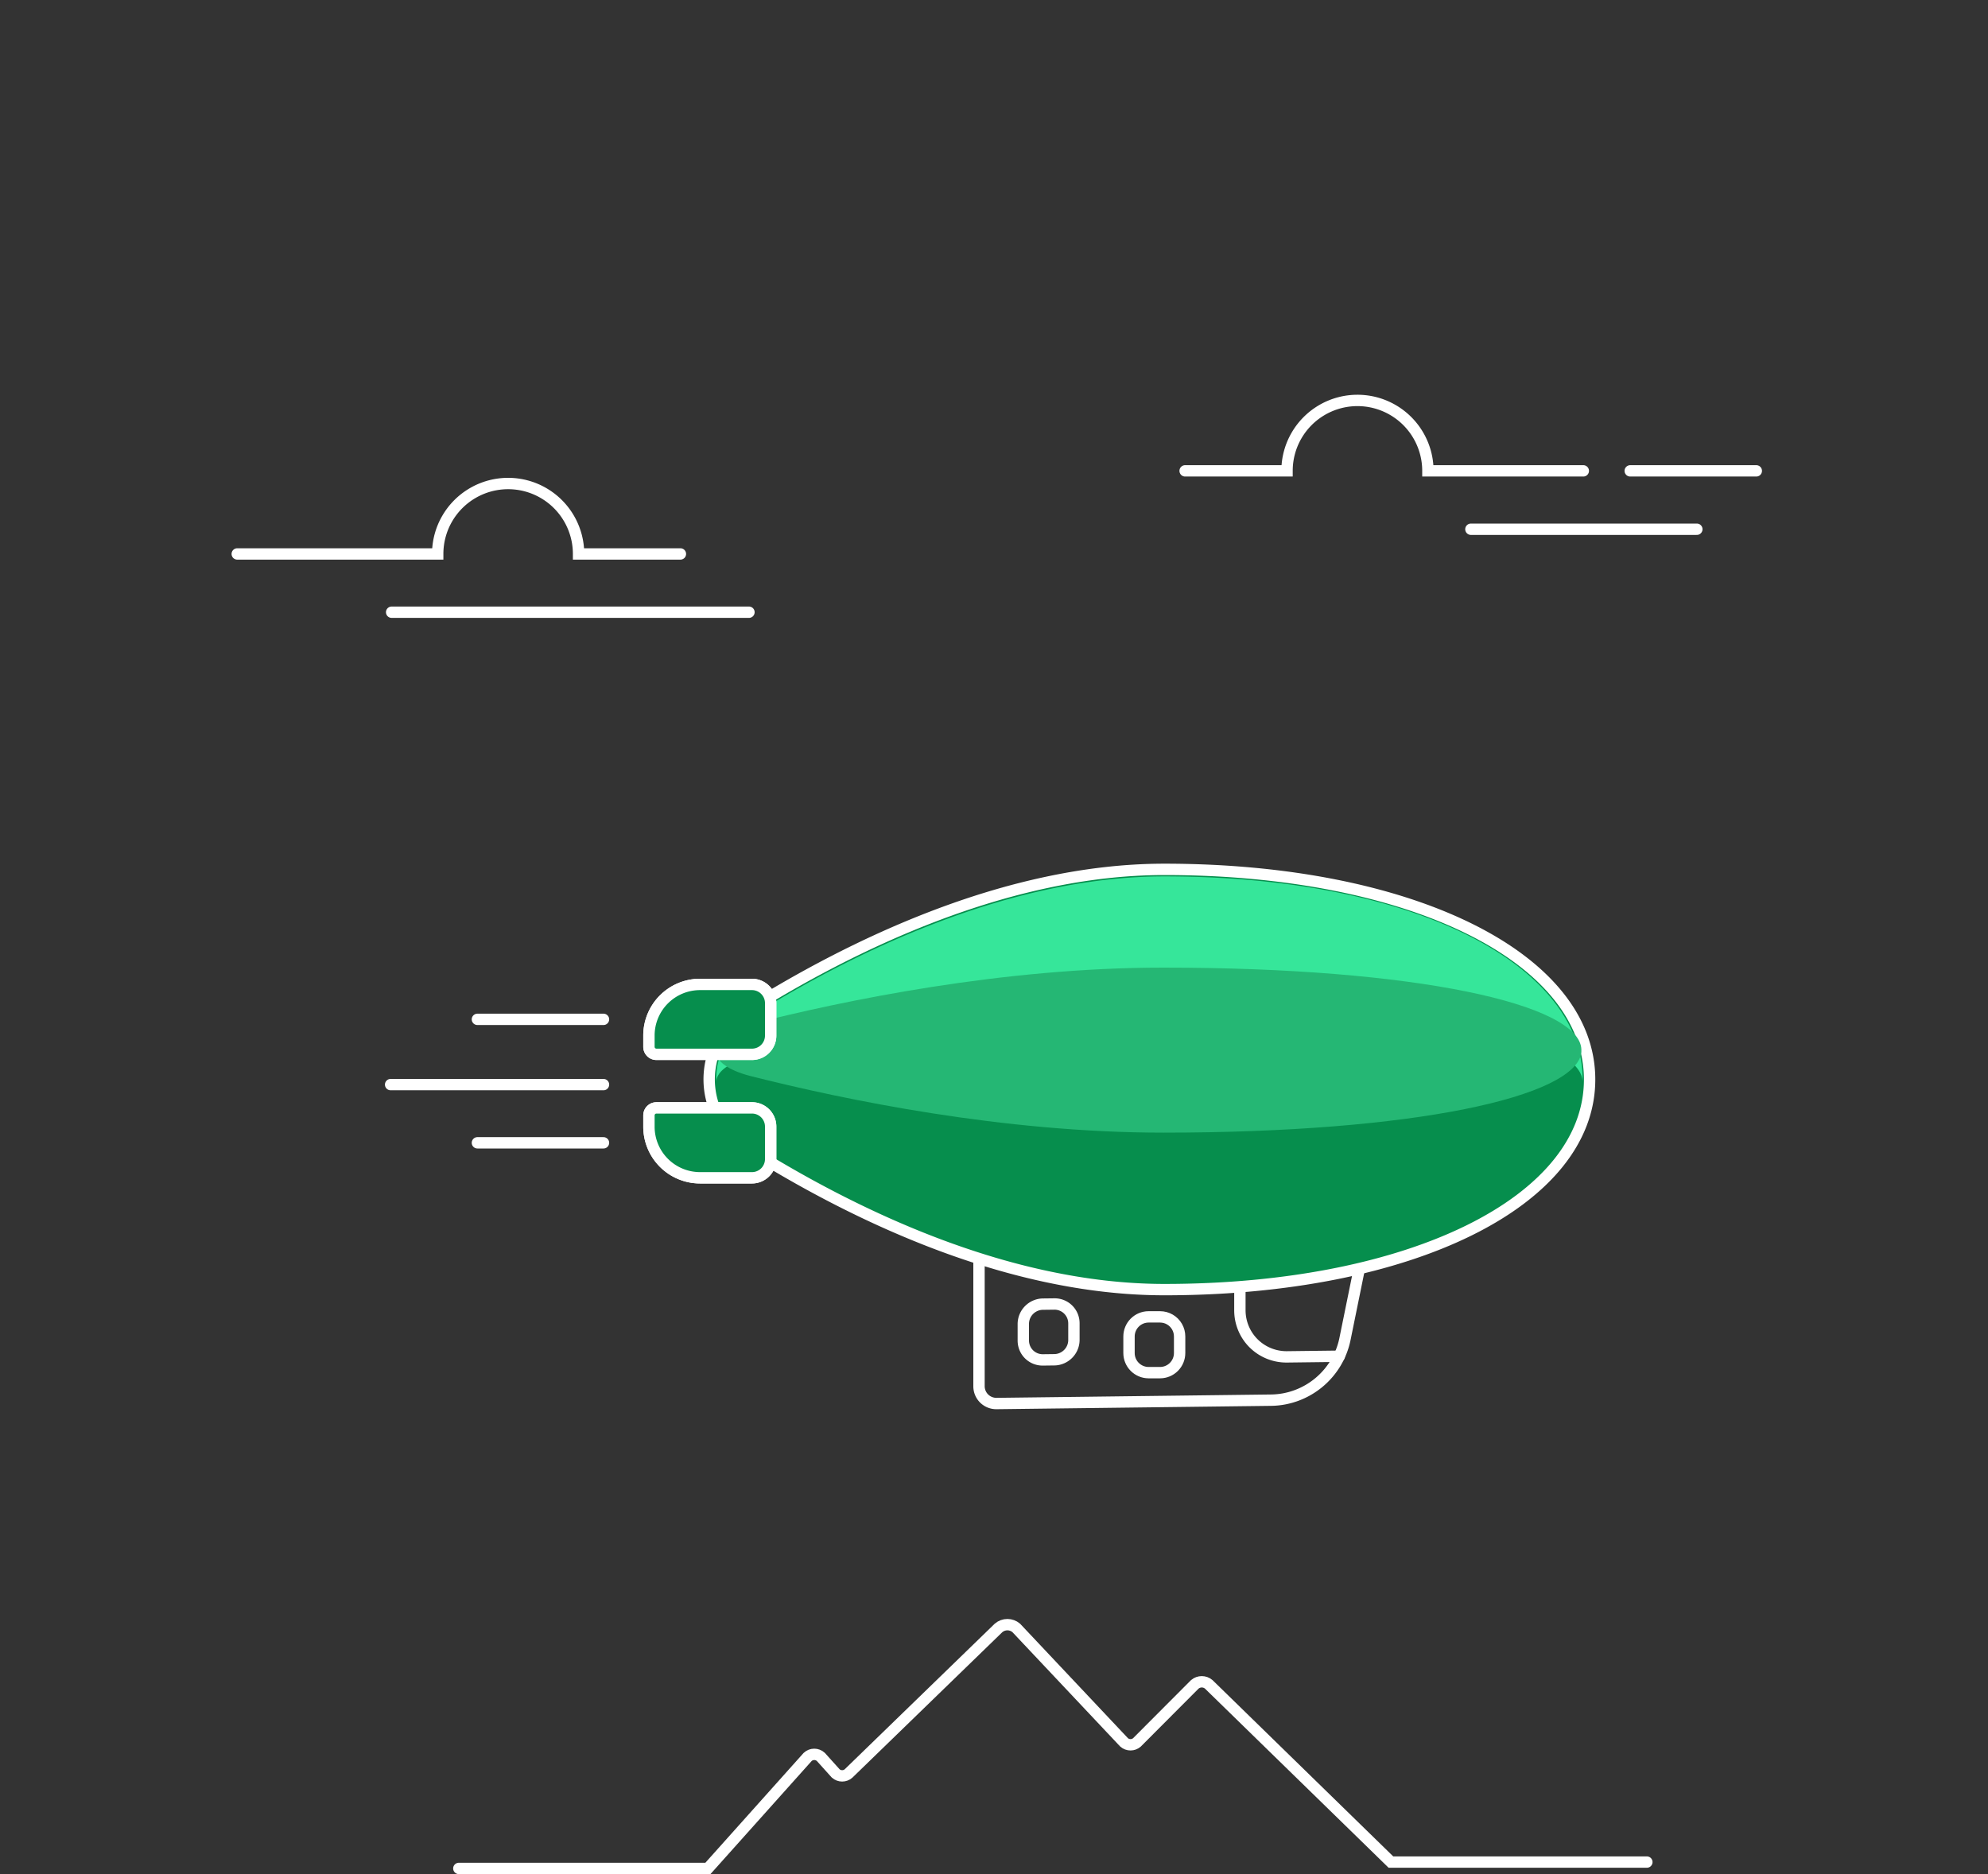 <svg xmlns="http://www.w3.org/2000/svg" xmlns:xlink="http://www.w3.org/1999/xlink" viewBox="0 0 350 330">
  <rect x="0" y="0" width="350" height="330" fill="#333333" stroke="none"/>
  <g id="window">
    <path
      d="M 204.25 241.7 C 205.161 241.695 206.034 241.329 206.677 240.682 C 207.319 240.036 207.68 239.161 207.68 238.25 L 207.68 235.33 C 207.682 234.726 207.525 234.132 207.224 233.609 C 206.924 233.085 206.491 232.649 205.969 232.346 C 205.447 232.042 204.854 231.882 204.25 231.88 L 202.2 231.88 C 201.289 231.885 200.416 232.251 199.773 232.898 C 199.131 233.544 198.77 234.419 198.77 235.33 L 198.77 238.25 C 198.77 239.161 199.131 240.036 199.773 240.682 C 200.416 241.329 201.289 241.695 202.2 241.7 L 204.25 241.7"
      opacity="1" fill="none" stroke="#fff" stroke-linecap="round" stroke-linejoin="round" stroke-width="2">

      <animateTransform
        attributeName="transform"
        type="skewY"
        values="-0.7; 0; -0.7"
        dur="1.4s"
        repeatCount="1.5"
      />

      <animate
        attributeName="d"
        dur="0.4s"
        begin="2s"
        fill="freeze"
        calcMode="linear"
        values="M 204.25 241.7 C 205.161 241.695 206.034 241.329 206.677 240.682 C 207.319 240.036 207.68 239.161 207.68 238.25 L 207.68 235.33 C 207.682 234.726 207.525 234.132 207.224 233.609 C 206.924 233.085 206.491 232.649 205.969 232.346 C 205.447 232.042 204.854 231.882 204.25 231.88 L 202.2 231.88 C 201.289 231.885 200.416 232.251 199.773 232.898 C 199.131 233.544 198.77 234.419 198.77 235.33 L 198.77 238.25 C 198.77 239.161 199.131 240.036 199.773 240.682 C 200.416 241.329 201.289 241.695 202.2 241.7 L 204.25 241.7; M 275 225.43 C 279.65 225.404 284.105 223.537 287.384 220.24 C 290.663 216.944 292.507 212.48 292.51 207.83 L 292.51 170 C 292.507 167.677 292.045 165.399 291.173 163.292 C 290.301 161.184 289.019 159.246 287.38 157.6 C 284.1 154.307 279.647 152.444 275 152.42 L 257.87 152.42 C 253.221 152.441 248.765 154.303 245.484 157.596 C 242.202 160.889 240.355 165.351 240.35 170 L 240.35 207.85 C 240.355 212.499 242.202 216.961 245.484 220.254 C 248.765 223.547 253.221 225.409 257.87 225.43 L 275 225.43"
      />
    </path>
  </g>

  <g id="firstScreen">

    <animate
      attributeType="CSS"
      attributeName="opacity"
      values="1; 0"
      keyTimes="0; 1"
      dur="0.4s"
      fill="freeze"
      begin="2.3s"
    />

    <g id="plane">
      <g id="basket" transform="skewY(-0.7)">
        <path d="M175.44,249.28h48.36a13.27,13.27,0,0,0,13-10.65l3.74-18.32H172.36v25.89A3.09,3.09,0,0,0,175.44,249.28Z"
              fill="none" stroke="#fff" stroke-linecap="round" stroke-linejoin="round" stroke-width="2"/>
        <path d="M235.79,241.69h-9.22a8.31,8.31,0,0,1-8.28-8.31V220.31" fill="none" stroke="#fff" stroke-linecap="round"
              stroke-miterlimit="10" stroke-width="2"/>
        <path
          d="M185.64,231.88h-2.05a3.45,3.45,0,0,0-3.43,3.45v2.92a3.45,3.45,0,0,0,3.43,3.45h2.05a3.45,3.45,0,0,0,3.43-3.45v-2.92A3.45,3.45,0,0,0,185.64,231.88Z"
          fill="none" stroke="#fff" stroke-linecap="round" stroke-linejoin="round" stroke-width="2"/>

        <animateTransform
          attributeName="transform"
          type="skewY"
          values="-0.7; 0; -0.7"
          dur="1.4s"
          repeatCount="4"
        />
      </g>

      <path
        d="M205,227.08c43.38,0,74.86-15.55,74.86-37s-31.48-37-74.86-37c-27.94,0-55.36,13.53-73.46,24.87a14.3,14.3,0,0,0,0,24.21c18.09,11.33,45.52,24.87,73.46,24.87"
        fill="#068e4d"/>
      <path
        d="M205,227.08c43.38,0,74.86-15.55,74.86-37s-31.48-37-74.86-37c-27.94,0-55.36,13.53-73.46,24.87a14.3,14.3,0,0,0,0,24.21C149.63,213.54,177.06,227.08,205,227.08Z"
        fill="none" stroke="#fff" stroke-width="2"/>
      <path
        d="M205,176.09c-28.23,0-56.07,5.76-72.81,10-3.95,1-6,2.66-6.08,4.34A12.93,12.93,0,0,1,132.18,179c16.74-10.5,44.58-24.68,72.81-24.68,44.81,0,73.64,16,73.64,35.75,0,0.12,0,.24,0,0.37-0.37-7.95-29.1-14.37-73.63-14.37"
        fill="#36e69a"/>
      <path
        d="M132.18,195.12c16.74,4.27,44.58,10,72.81,10,44.14,0,72.75-6.32,73.6-14.18-0.86,19.34-29.45,34.86-73.6,34.86-28.23,0-56.07-14.19-72.81-24.68a12.88,12.88,0,0,1-6-10.18c0.26,1.61,2.26,3.18,6,4.14"
        fill="#068e4d"/>

      <g id="middle">
        <path
          d="M 88.99 115.38 C 105.73 111.11 133.57 105.38 161.8 105.38 C 206.33 105.38 235.06 111.81 235.41 119.76 C 235.41 119.93 235.41 120.1 235.41 120.27 C 234.56 128.13 205.96 134.44 161.81 134.44 C 133.58 134.44 105.74 128.68 89 124.44 C 85.21 123.44 83.21 121.91 83 120.31 L 83 119.8 C 83.13 118.11 85.15 116.44 89.1 115.43"
          transform="translate(43 65)" fill="#25B774">

          <animate
            attributeName="d"
            values="M 88.99 115.38 C 105.73 111.11 133.57 105.38 161.8 105.38 C 206.33 105.38 235.06 111.81 235.41 119.76 C 235.41 119.93 235.41 120.1 235.41 120.27 C 234.56 128.13 205.96 134.44 161.81 134.44 C 133.58 134.44 105.74 128.68 89 124.44 C 85.21 123.44 83.21 121.91 83 120.31 L 83 119.8 C 83.13 118.11 85.15 116.44 89.1 115.43;
                    M 88.99 115.38 C 105.73 111.11 133.038 111.76 161.268 111.76 C 205.798 111.76 235.06 111.81 235.41 119.76 C 235.41 119.93 235.41 120.1 235.41 120.27 C 234.56 128.13 205.432 138.697 161.282 138.697 C 133.052 138.697 104.677 130.275 89 124.44 C 85.21 123.44 83.21 121.91 83 120.31 L 83 119.8 C 83.13 118.11 85.15 116.44 89.1 115.43;
                    M 88.99 115.38 C 104.666 110.046 133.037 102.185 161.267 102.185 C 205.797 102.185 235.06 111.81 235.41 119.76 C 235.41 119.93 235.41 120.1 235.41 120.27 C 234.56 128.13 205.96 129.12 161.81 129.12 C 133.58 129.12 105.74 128.68 89 124.44 C 85.21 123.44 83.21 121.91 83 120.31 L 83 119.8 C 83.13 118.11 85.15 116.44 89.1 115.43;
                    M 88.99 115.38 C 105.73 111.11 133.57 105.38 161.8 105.38 C 206.33 105.38 235.06 111.81 235.41 119.76 C 235.41 119.93 235.41 120.1 235.41 120.27 C 234.56 128.13 205.96 134.44 161.81 134.44 C 133.58 134.44 105.74 128.68 89 124.44 C 85.21 123.44 83.21 121.91 83 120.31 L 83 119.8 C 83.13 118.11 85.15 116.44 89.1 115.43;"
            keyTimes="0; 0.25; 0.75; 1"
            dur="1.4s"
            begin="-1"
            repeatCount="indefinite"
          />
        </path>
      </g>

      <g id="backTail">
        <path
          d="M123.23,173.34h9.16a3.29,3.29,0,0,1,3.29,3.3v5.71a3.29,3.29,0,0,1-3.29,3.3H115.57a1.32,1.32,0,0,1-1.32-1.32v-2a9,9,0,0,1,9-9"
          fill="#068e4d"/>
        <path
          d="M123.23,173.34h9.16a3.29,3.29,0,0,1,3.29,3.3v5.71a3.29,3.29,0,0,1-3.29,3.3H115.57a1.32,1.32,0,0,1-1.32-1.32v-2A9,9,0,0,1,123.23,173.34Z"
          fill="none" stroke="#fff" stroke-linecap="round" stroke-linejoin="round" stroke-width="2"/>
        <path
          d="M123.23,207.39h9.16a3.29,3.29,0,0,0,3.29-3.3v-5.71a3.29,3.29,0,0,0-3.29-3.3H115.57a1.32,1.32,0,0,0-1.32,1.32v2a9,9,0,0,0,9,9"
          fill="#068e4d"/>
        <path
          d="M123.23,207.39h9.16a3.29,3.29,0,0,0,3.29-3.3v-5.71a3.29,3.29,0,0,0-3.29-3.3H115.57a1.32,1.32,0,0,0-1.32,1.32v2A9,9,0,0,0,123.23,207.39Z"
          fill="none" stroke="#fff" stroke-linecap="round" stroke-linejoin="round" stroke-width="2"/>

        <animateTransform
          attributeName="transform"
          type="translate"
          values="0 -3; 0 0; 0 3; 0 0; 0 -3"
          dur="1.5s"
          begin="-1.5s"
          repeatCount="indefinite"
        />
      </g>

      <g id="frontTail">
        <path
          d="M123.23,173.34h9.16a3.29,3.29,0,0,1,3.29,3.3v5.71a3.29,3.29,0,0,1-3.29,3.3H115.57a1.32,1.32,0,0,1-1.32-1.32v-2a9,9,0,0,1,9-9"
          fill="#068e4d"/>
        <path
          d="M123.23,173.34h9.16a3.29,3.29,0,0,1,3.29,3.3v5.71a3.29,3.29,0,0,1-3.29,3.3H115.57a1.32,1.32,0,0,1-1.32-1.32v-2A9,9,0,0,1,123.23,173.34Z"
          fill="none" stroke="#fff" stroke-linecap="round" stroke-linejoin="round" stroke-width="2"/>
        <path
          d="M123.23,207.39h9.16a3.29,3.29,0,0,0,3.29-3.3v-5.71a3.29,3.29,0,0,0-3.29-3.3H115.57a1.32,1.32,0,0,0-1.32,1.32v2a9,9,0,0,0,9,9"
          fill="#068e4d"/>
        <path
          d="M123.23,207.39h9.16a3.29,3.29,0,0,0,3.29-3.3v-5.71a3.29,3.29,0,0,0-3.29-3.3H115.57a1.32,1.32,0,0,0-1.32,1.32v2A9,9,0,0,0,123.23,207.39Z"
          fill="none" stroke="#fff" stroke-linecap="round" stroke-linejoin="round" stroke-width="2"/>

        <animateTransform
          attributeName="transform"
          type="translate"
          values="0 3; 0 0; 0 -3; 0 0; 0 3"
          dur="1.5s"
          begin="-1.5s"
          repeatCount="indefinite"
        />
      </g>
    </g>

    <line id="cloudline1" x1="68.95" y1="107.8" x2="131.86" y2="107.8" fill="none" stroke="#fff" stroke-linecap="round" stroke-miterlimit="10" stroke-width="2">

      <animateTransform
        attributeName="transform"
        type="translate"
        from="200"
        to="-200"
        dur="2.1s"
        fill="freeze"
      />

      <animate
        attributeType="CSS"
        attributeName="opacity"
        values="0; 1"
        keyTimes="0; 1"
        dur="0.4s"
        fill="freeze"
      />
    </line>

    <g id="cloud1">
      <path d="M41.77,97.54H77.06a12.4,12.4,0,1,1,24.8,0h17.93" fill="none" stroke="#fff" stroke-linecap="round" stroke-miterlimit="10" stroke-width="2">

        <animateTransform
          attributeName="transform"
          type="translate"
          from="180" to="-200"
          dur="2s"
          begin="0s"
          fill="freeze"
        />

      </path>

      <animate
        attributeType="CSS"
        attributeName="opacity"
        values="0; 1"
        keyTimes="0; 1"
        dur="0.4s"
        fill="freeze"
        begin="0s"
      />
    </g>

    <line id="cloudline2" x1="258.96" y1="93.19" x2="298.74" y2="93.19" fill="none" stroke="#fff" stroke-linecap="round" stroke-miterlimit="10" stroke-width="2">

      <animateTransform
        attributeName="transform"
        type="translate"
        from="200"
        to="-330"
        dur="3s"
        begin="0s"
        fill="freeze"
      />

      <animate
        attributeType="CSS"
        attributeName="opacity"
        values="0; 1; 1; 0"
        keyTimes="0; 0.2; 0.8; 1"
        dur="2s"
        fill="freeze"
      />
    </line>

    <g id="cloud2">
      <path d="M278.75,82.91H251.39a12.4,12.4,0,1,0-24.8,0H208.65" fill="none" stroke="#fff" stroke-linecap="round" stroke-miterlimit="10" stroke-width="2"/>
      <line x1="287.01" y1="82.91" x2="309.21" y2="82.91" fill="none" stroke="#fff" stroke-linecap="round" stroke-miterlimit="10" stroke-width="2"/>

      <animateTransform
        attributeName="transform"
        type="translate"
        from="200"
        to="-130"
        dur="2s"
        begin="0s"
        fill="freeze"
      />

      <animate
        attributeType="CSS"
        attributeName="opacity"
        values="0; 1; 1; 0"
        keyTimes="0; 0.2; 0.8; 1"
        dur="2s"
        fill="freeze"
      />
    </g>

    <line x1="106.25" y1="179.49" x2="84.05" y2="179.49" fill="none" stroke="#fff" stroke-linecap="round" stroke-miterlimit="10" stroke-width="2">

      <animate
        attributeName="x2"
        from="84.05"
        to="87.05"
        dur="0.33s"
        repeatCount="indefinite"
      />

    </line>

    <line x1="106.25" y1="201.23" x2="84.05" y2="201.23" fill="none" stroke="#fff" stroke-linecap="round" stroke-miterlimit="10" stroke-width="2">
      <animate
        attributeName="x2"
        from="84.05"
        to="89.05"
        dur="0.3s"
        repeatCount="indefinite"
      />
    </line>
    <line x1="106.25" y1="190.98" x2="68.77" y2="190.98" fill="none" stroke="#fff" stroke-linecap="round"
          stroke-miterlimit="10" stroke-width="2">
      <animate
        attributeName="x2"
        from="68.77"
        to="71.05"
        dur="0.29s"
        repeatCount="indefinite"
      />
    </line>

    <path
      d="M 289.94 327.88 L 244.88 327.88 L 212.8 296.58 C 212.459 296.292 212.027 296.134 211.58 296.134 C 211.133 296.134 210.701 296.292 210.36 296.58 L 200.16 306.81 C 199.848 307.08 199.448 307.229 199.035 307.229 C 198.622 307.229 198.222 307.08 197.91 306.81 C 191.577 300.087 185.243 293.363 178.91 286.64 C 178.477 286.274 177.927 286.072 177.36 286.072 C 176.793 286.072 176.243 286.274 175.81 286.64 C 167.003 295.187 158.197 303.733 149.39 312.28 C 149.079 312.552 148.679 312.702 148.265 312.702 C 147.851 312.702 147.451 312.552 147.14 312.28 C 146.263 311.307 145.387 310.333 144.51 309.36 C 144.195 309.071 143.782 308.911 143.355 308.911 C 142.928 308.911 142.515 309.071 142.2 309.36 C 136.343 315.907 130.487 322.453 124.63 329 L 80.78 329"
      fill="none" stroke="#fff" stroke-linecap="round" stroke-miterlimit="10" stroke-width="2">

      <animate
        attributeName="d"
        dur="0.3s"
        begin="2s"
        fill="freeze"
        calcMode="linear"
        values="M 289.94 327.88 L 244.88 327.88 L 212.8 296.58 C 212.459 296.292 212.027 296.134 211.58 296.134 C 211.133 296.134 210.701 296.292 210.36 296.58 L 200.16 306.81 C 199.848 307.08 199.448 307.229 199.035 307.229 C 198.622 307.229 198.222 307.08 197.91 306.81 C 191.577 300.087 185.243 293.363 178.91 286.64 C 178.477 286.274 177.927 286.072 177.36 286.072 C 176.793 286.072 176.243 286.274 175.81 286.64 C 167.003 295.187 158.197 303.733 149.39 312.28 C 149.079 312.552 148.679 312.702 148.265 312.702 C 147.851 312.702 147.451 312.552 147.14 312.28 C 146.263 311.307 145.387 310.333 144.51 309.36 C 144.195 309.071 143.782 308.911 143.355 308.911 C 142.928 308.911 142.515 309.071 142.2 309.36 C 136.343 315.907 130.487 322.453 124.63 329 L 80.78 329; M 289.94 328 L 271.982 328 L 254.024 328 C 248.038 328 242.052 328 236.066 328 C 230.08 328 224.094 328 218.108 328 L 200.15 328 C 199.29 328 198.59 328 197.9 328 C 191.567 328 185.233 328 178.9 328 C 178.525 328 178.198 328 177.905 328 C 177.612 328 177.353 328 177.114 328 C 176.874 328 176.655 328 176.44 328 C 176.226 328 176.018 328 175.8 328 C 165.033 328 154.267 328 143.5 328 C 143.282 328 143.085 328 142.904 328 C 142.722 328 142.557 328 142.403 328 C 142.249 328 142.106 328 141.97 328 C 141.834 328 141.704 328 141.575 328 C 141.447 328 141.32 328 141.19 328 L 80.78 328"
      />
    </path>
  </g>

  <g id="secondScreen" opacity="0">
    <animate
      attributeType="CSS"
      attributeName="opacity"
      values="0; 1"
      keyTimes="0; 1"
      dur="0.4s"
      fill="freeze"
      begin="2.3s"
    />

    <defs>
      <clipPath id="clipWindow">
        <path d="M275,225.43H257.87a17.6,17.6,0,0,1-17.52-17.58V170a17.6,17.6,0,0,1,17.52-17.58H275A17.6,17.6,0,0,1,292.51,170v37.83A17.61,17.61,0,0,1,275,225.43Z"/>
      </clipPath>
    </defs>

    <g id="ski">
      <path d="M91.14,327.79a2.2,2.2,0,0,1-2-2.36l13.66-193.17c1.1-15.49-4.8-21.92-8.75-24.47a1.35,1.35,0,0,1,.53-2.45C103,104,122.18,104,120,134.19L106.43,326.67a2.2,2.2,0,0,1-2.35,2Z" fill="#fff"/>
      <path d="M124.5,328.17a2.2,2.2,0,0,1-2.17-2.23l2.24-193.63c0.19-15.53-6.07-21.61-10.16-23.91a1.35,1.35,0,0,1,.39-2.47c8.36-1.9,27.49-3,27.15,27.28l-2.25,192.93a2.2,2.2,0,0,1-2.22,2.18Z" fill="#fff"/>

      <animateTransform
        attributeName="transform"
        type="translate"
        from="-300, 0" to="0, 0"
        dur="0.3s"
        begin="2.5s"
        fill="freeze"
      />
    </g>

    <g id="windowSecondScreen">
      <path d="M275,225.43H257.87a17.6,17.6,0,0,1-17.52-17.58V170a17.6,17.6,0,0,1,17.52-17.58H275A17.6,17.6,0,0,1,292.51,170v37.83A17.61,17.61,0,0,1,275,225.43Z" fill="none" stroke="#fff" stroke-width="2"/>
    </g>

    <g clip-path="url(#clipWindow)">

      <g id="winds">
        <g transform="scale(0.4, 0.4)">
          <line x1="28.18" y1="38.34" x2="91.09" y2="38.34" fill="none" stroke="#fff" stroke-linecap="round" stroke-miterlimit="10" stroke-width="2"/>
          <path d="M41.77,97.54H77.06a12.4,12.4,0,1,1,24.8,0h17.93" transform="translate(-40.77 -69.46)" fill="none" stroke="#fff" stroke-linecap="round" stroke-miterlimit="10" stroke-width="2"/>
          <line x1="218.19" y1="23.72" x2="257.97" y2="23.72" fill="none" stroke="#fff" stroke-linecap="round" stroke-miterlimit="10" stroke-width="2"/>
          <path d="M278.75,82.91H251.39a12.4,12.4,0,1,0-24.8,0H208.65" transform="translate(-40.77 -69.46)" fill="none" stroke="#fff" stroke-linecap="round" stroke-miterlimit="10" stroke-width="2"/>
          <line x1="246.24" y1="13.45" x2="268.43" y2="13.45" fill="none" stroke="#fff" stroke-linecap="round" stroke-miterlimit="10" stroke-width="2"/>
        </g>

        <animateTransform
          attributeName="transform"
          type="translate"
          from="300, 180" to="0, 180"
          dur="2s"
          begin="2.6s"
          repeatCount="indefinite"
        />

      </g>
    </g>


    <g id="chair">
      <path d="M257.5,259.82H196.76V245.63h55.09a9.92,9.92,0,0,1,9.9,9.93,4.26,4.26,0,0,1-4.25,4.25" fill="#a67ee5"/>
      <path d="M257.5,259.82H196.76V245.63h55.09a9.92,9.92,0,0,1,9.9,9.93A4.26,4.26,0,0,1,257.5,259.82Z" fill="none" stroke="#fff" stroke-miterlimit="10" stroke-width="2"/>
      <polygon points="185.47 328.31 171.5 328.31 165.19 286.72 179.16 286.72 185.47 328.31" fill="#a67ee5"/>
      <polygon points="185.47 328.31 171.5 328.31 165.19 286.72 179.16 286.72 185.47 328.31" fill="none" stroke="#fff" stroke-miterlimit="10" stroke-width="2"/>
      <polygon points="235.03 328.31 221.06 328.31 214.76 286.72 228.72 286.72 235.03 328.31" fill="#a67ee5"/>
      <polygon points="235.03 328.31 221.06 328.31 214.76 286.72 228.72 286.72 235.03 328.31" fill="none" stroke="#fff" stroke-miterlimit="10" stroke-width="2"/>
      <path d="M281.33,272.45H225.44a5.59,5.59,0,0,1-5.53-4.77l-10.86-72.24a17.71,17.71,0,0,0-12.49-31.31H141.48L141.16,267l15.77,23.35,47.19,8.39a12.3,12.3,0,0,0,4.22.75h73a13.53,13.53,0,0,0,0-27.06" fill="#a67ee5"/>
      <path d="M281.33,272.45H225.44a5.59,5.59,0,0,1-5.53-4.77l-10.86-72.24a17.71,17.71,0,0,0-12.49-31.31H141.48L141.16,267l15.77,23.35,47.19,8.39a12.3,12.3,0,0,0,4.22.75h73A13.53,13.53,0,0,0,281.33,272.45Z" fill="none" stroke="#fff" stroke-miterlimit="10" stroke-width="2"/>
      <path d="M162.42,267.69l-10.86-72.24a17.71,17.71,0,1,0-29-13.61,18,18,0,0,0,.79,5.25L138.65,289a12.36,12.36,0,0,0,12.21,10.54h73a13.53,13.53,0,0,0,0-27.05H167.95a5.62,5.62,0,0,1-5.53-4.78" fill="#a67ee5"/>
      <path d="M162.42,267.69l-10.86-72.24a17.71,17.71,0,1,0-29-13.61,18,18,0,0,0,.79,5.25L138.65,289a12.36,12.36,0,0,0,12.21,10.54h73a13.53,13.53,0,0,0,0-27.05H167.95A5.62,5.62,0,0,1,162.42,267.69Z" fill="none" stroke="#fff" stroke-miterlimit="10" stroke-width="2"/>
      <path d="M206.26,259.82h-72l-2.13-14.19H200.6a9.92,9.92,0,0,1,9.9,9.93,4.26,4.26,0,0,1-4.25,4.25" fill="#a67ee5"/>
      <path d="M206.26,259.82h-72l-2.13-14.19H200.6a9.92,9.92,0,0,1,9.9,9.93A4.26,4.26,0,0,1,206.26,259.82Z" fill="none" stroke="#fff" stroke-miterlimit="10" stroke-width="2"/>
      <line x1="151.57" y1="195.44" x2="209.05" y2="195.44" fill="none" stroke="#fff" stroke-linecap="round" stroke-miterlimit="10" stroke-width="2"/>

      <animateTransform
        attributeName="transform"
        type="translate"
        from="-300, 0" to="0, 0"
        dur="0.3s"
        begin="2.3s"
        fill="freeze"
      />

    </g>
    <g id="leaf">
      <path d="M79.18,194A131,131,0,0,1,94.77,220.9a255,255,0,0,1-20.08-23.55,259,259,0,0,1-17.07-25.88A131.72,131.72,0,0,1,79.18,194" fill="#36e69a"/>
      <path d="M80.94,214.39a127.19,127.19,0,0,1,22.8,20.49A242.09,242.09,0,0,1,77.9,219.17a235.86,235.86,0,0,1-23.42-18.7,119.82,119.82,0,0,1,26.46,13.92" fill="#36e69a"/>
      <path d="M93.66,205.48a258.38,258.38,0,0,0,10.08,29.39,125.63,125.63,0,0,0-4.5-30.52,135.9,135.9,0,0,0-12.06-29.44,260.33,260.33,0,0,0,6.47,30.57" fill="#36e69a"/>
      <path d="M107.32,213.52a250.14,250.14,0,0,0,2.06,30.67,119.93,119.93,0,0,0,3.76-30.05,131.24,131.24,0,0,0-4-31.36,238.1,238.1,0,0,0-1.87,30.74" fill="#25b774"/>
      <path d="M83.08,229.56a121.93,121.93,0,0,1,26.29,14.64A225.91,225.91,0,0,1,81.21,235a228.11,228.11,0,0,1-26.37-12.69,113.61,113.61,0,0,1,28.25,7.29" fill="#25b774"/>
      <path d="M88.06,243.83A118.11,118.11,0,0,1,115.62,255a211,211,0,0,1-28.78-5.6,220.87,220.87,0,0,1-27.42-9.33,114,114,0,0,1,28.65,3.73" fill="#25b774"/>
      <path d="M118.71,224.79a238,238,0,0,0-3.1,30.25,117.11,117.11,0,0,0,8.82-28.54,127.44,127.44,0,0,0,1.42-31.19,213.92,213.92,0,0,0-7.15,29.48" fill="#25b774"/>
      <path d="M98.86,262a118.24,118.24,0,0,1,27.07,12.34,212.3,212.3,0,0,1-28.53-6.79,220.78,220.78,0,0,1-27-10.45A114.06,114.06,0,0,1,98.86,262" fill="#068e4d"/>
      <path d="M130.27,244.29a236.56,236.56,0,0,0-4.34,30.1,116.94,116.94,0,0,0,10-28.16,127.42,127.42,0,0,0,2.71-31.1,214.43,214.43,0,0,0-8.36,29.16" fill="#068e4d"/>
      <path d="M108.9,280.69a118.21,118.21,0,0,1,26.54,13.47,213.62,213.62,0,0,1-28.23-8,221.65,221.65,0,0,1-26.55-11.57,113.82,113.82,0,0,1,28.24,6.08" fill="#068e4d"/>
      <path d="M141,264.26a236.09,236.09,0,0,0-5.58,29.9,117.46,117.46,0,0,0,11.15-27.73,127.2,127.2,0,0,0,4-31A214.24,214.24,0,0,0,141,264.26" fill="#068e4d"/>
      <path d="M92.62,217.67A529.26,529.26,0,0,1,149.48,328" fill="none" stroke="#36e69a" stroke-linecap="round" stroke-linejoin="round" stroke-width="2"/>

      <animateTransform
        attributeName="transform"
        type="translate"
        from="-300, 0" to="0, 0"
        dur="0.3s"
        begin="2.4s"
        fill="freeze"
      />

      <animateTransform
        attributeName="transform"
        type="rotate"
        values="0 111 235; 3 111 235; 0 111 235;"
        keyTimes="0; 0.5; 1"
        dur="0.4s"
        repeatCount="2"
        additive="sum"
        begin="2.4s"
      />
    </g>

    <g>
      <line x1="72.03" y1="329" x2="295.52" y2="329" fill="none" stroke="#fff" stroke-linecap="round" stroke-miterlimit="10" stroke-width="2"/>
    </g>

  </g>
</svg>
